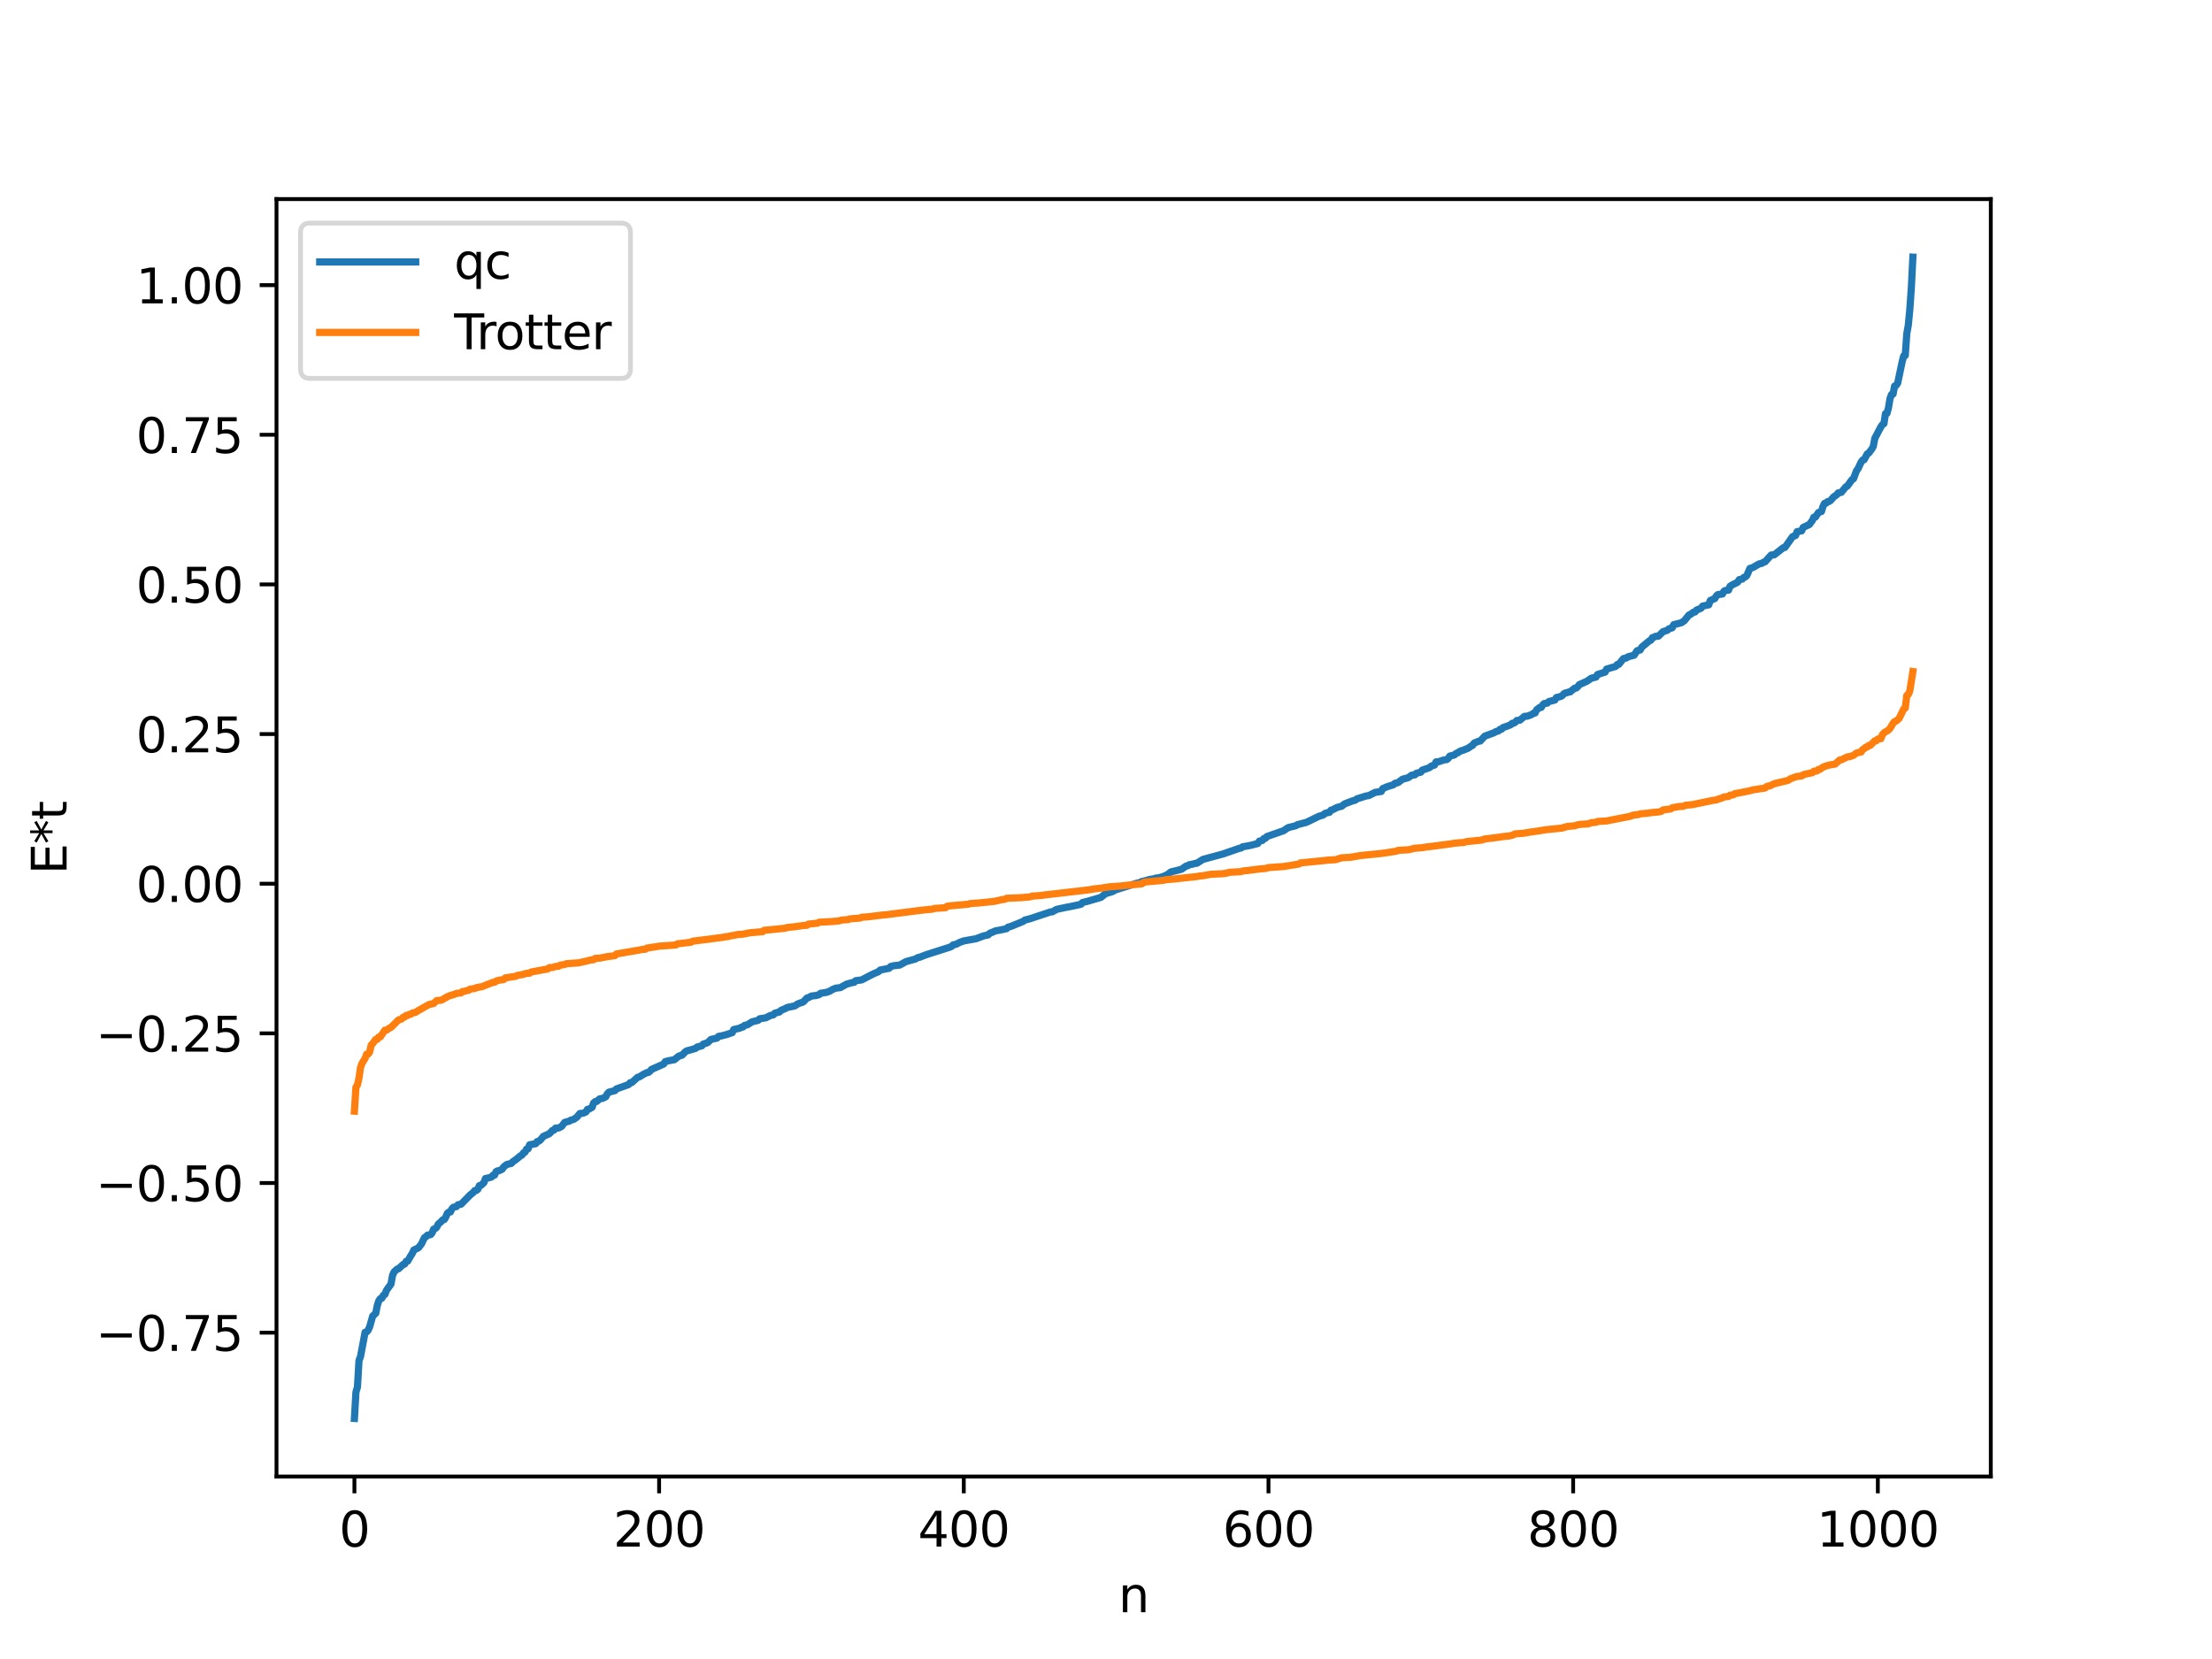 <?xml version="1.0" encoding="utf-8" standalone="no"?>
<!DOCTYPE svg PUBLIC "-//W3C//DTD SVG 1.1//EN"
  "http://www.w3.org/Graphics/SVG/1.1/DTD/svg11.dtd">
<svg xmlns:xlink="http://www.w3.org/1999/xlink" width="460.8pt" height="345.6pt" viewBox="0 0 460.8 345.6" xmlns="http://www.w3.org/2000/svg" version="1.1">
 <defs>
  <style type="text/css">*{stroke-linejoin: round; stroke-linecap: butt}</style>
 </defs>
 <g id="figure_1">
  <g id="patch_1">
   <path d="M 0 345.6 
L 460.8 345.6 
L 460.8 0 
L 0 0 
z
" style="fill: #ffffff"/>
  </g>
  <g id="axes_1">
   <g id="patch_2">
    <path d="M 57.6 307.584 
L 414.72 307.584 
L 414.72 41.472 
L 57.6 41.472 
z
" style="fill: #ffffff"/>
   </g>
   <g id="matplotlib.axis_1">
    <g id="xtick_1">
     <g id="line2d_1">
      <defs>
       <path id="m6751084690" d="M 0 0 
L 0 3.5 
" style="stroke: #000000; stroke-width: 0.8"/>
      </defs>
      <g>
       <use xlink:href="#m6751084690" x="73.833" y="307.584" style="stroke: #000000; stroke-width: 0.8"/>
      </g>
     </g>
     <g id="text_1">
      <!-- 0 -->
      <g transform="translate(70.651 322.182) scale(0.1 -0.1)">
       <defs>
        <path id="DejaVuSans-30" d="M 2034 4250 
Q 1547 4250 1301 3770 
Q 1056 3291 1056 2328 
Q 1056 1369 1301 889 
Q 1547 409 2034 409 
Q 2525 409 2770 889 
Q 3016 1369 3016 2328 
Q 3016 3291 2770 3770 
Q 2525 4250 2034 4250 
z
M 2034 4750 
Q 2819 4750 3233 4129 
Q 3647 3509 3647 2328 
Q 3647 1150 3233 529 
Q 2819 -91 2034 -91 
Q 1250 -91 836 529 
Q 422 1150 422 2328 
Q 422 3509 836 4129 
Q 1250 4750 2034 4750 
z
" transform="scale(0.016)"/>
       </defs>
       <use xlink:href="#DejaVuSans-30"/>
      </g>
     </g>
    </g>
    <g id="xtick_2">
     <g id="line2d_2">
      <g>
       <use xlink:href="#m6751084690" x="137.304" y="307.584" style="stroke: #000000; stroke-width: 0.8"/>
      </g>
     </g>
     <g id="text_2">
      <!-- 200 -->
      <g transform="translate(127.76 322.182) scale(0.1 -0.1)">
       <defs>
        <path id="DejaVuSans-32" d="M 1228 531 
L 3431 531 
L 3431 0 
L 469 0 
L 469 531 
Q 828 903 1448 1529 
Q 2069 2156 2228 2338 
Q 2531 2678 2651 2914 
Q 2772 3150 2772 3378 
Q 2772 3750 2511 3984 
Q 2250 4219 1831 4219 
Q 1534 4219 1204 4116 
Q 875 4013 500 3803 
L 500 4441 
Q 881 4594 1212 4672 
Q 1544 4750 1819 4750 
Q 2544 4750 2975 4387 
Q 3406 4025 3406 3419 
Q 3406 3131 3298 2873 
Q 3191 2616 2906 2266 
Q 2828 2175 2409 1742 
Q 1991 1309 1228 531 
z
" transform="scale(0.016)"/>
       </defs>
       <use xlink:href="#DejaVuSans-32"/>
       <use xlink:href="#DejaVuSans-30" x="63.623"/>
       <use xlink:href="#DejaVuSans-30" x="127.246"/>
      </g>
     </g>
    </g>
    <g id="xtick_3">
     <g id="line2d_3">
      <g>
       <use xlink:href="#m6751084690" x="200.775" y="307.584" style="stroke: #000000; stroke-width: 0.8"/>
      </g>
     </g>
     <g id="text_3">
      <!-- 400 -->
      <g transform="translate(191.231 322.182) scale(0.1 -0.1)">
       <defs>
        <path id="DejaVuSans-34" d="M 2419 4116 
L 825 1625 
L 2419 1625 
L 2419 4116 
z
M 2253 4666 
L 3047 4666 
L 3047 1625 
L 3713 1625 
L 3713 1100 
L 3047 1100 
L 3047 0 
L 2419 0 
L 2419 1100 
L 313 1100 
L 313 1709 
L 2253 4666 
z
" transform="scale(0.016)"/>
       </defs>
       <use xlink:href="#DejaVuSans-34"/>
       <use xlink:href="#DejaVuSans-30" x="63.623"/>
       <use xlink:href="#DejaVuSans-30" x="127.246"/>
      </g>
     </g>
    </g>
    <g id="xtick_4">
     <g id="line2d_4">
      <g>
       <use xlink:href="#m6751084690" x="264.246" y="307.584" style="stroke: #000000; stroke-width: 0.8"/>
      </g>
     </g>
     <g id="text_4">
      <!-- 600 -->
      <g transform="translate(254.702 322.182) scale(0.1 -0.1)">
       <defs>
        <path id="DejaVuSans-36" d="M 2113 2584 
Q 1688 2584 1439 2293 
Q 1191 2003 1191 1497 
Q 1191 994 1439 701 
Q 1688 409 2113 409 
Q 2538 409 2786 701 
Q 3034 994 3034 1497 
Q 3034 2003 2786 2293 
Q 2538 2584 2113 2584 
z
M 3366 4563 
L 3366 3988 
Q 3128 4100 2886 4159 
Q 2644 4219 2406 4219 
Q 1781 4219 1451 3797 
Q 1122 3375 1075 2522 
Q 1259 2794 1537 2939 
Q 1816 3084 2150 3084 
Q 2853 3084 3261 2657 
Q 3669 2231 3669 1497 
Q 3669 778 3244 343 
Q 2819 -91 2113 -91 
Q 1303 -91 875 529 
Q 447 1150 447 2328 
Q 447 3434 972 4092 
Q 1497 4750 2381 4750 
Q 2619 4750 2861 4703 
Q 3103 4656 3366 4563 
z
" transform="scale(0.016)"/>
       </defs>
       <use xlink:href="#DejaVuSans-36"/>
       <use xlink:href="#DejaVuSans-30" x="63.623"/>
       <use xlink:href="#DejaVuSans-30" x="127.246"/>
      </g>
     </g>
    </g>
    <g id="xtick_5">
     <g id="line2d_5">
      <g>
       <use xlink:href="#m6751084690" x="327.717" y="307.584" style="stroke: #000000; stroke-width: 0.8"/>
      </g>
     </g>
     <g id="text_5">
      <!-- 800 -->
      <g transform="translate(318.173 322.182) scale(0.1 -0.1)">
       <defs>
        <path id="DejaVuSans-38" d="M 2034 2216 
Q 1584 2216 1326 1975 
Q 1069 1734 1069 1313 
Q 1069 891 1326 650 
Q 1584 409 2034 409 
Q 2484 409 2743 651 
Q 3003 894 3003 1313 
Q 3003 1734 2745 1975 
Q 2488 2216 2034 2216 
z
M 1403 2484 
Q 997 2584 770 2862 
Q 544 3141 544 3541 
Q 544 4100 942 4425 
Q 1341 4750 2034 4750 
Q 2731 4750 3128 4425 
Q 3525 4100 3525 3541 
Q 3525 3141 3298 2862 
Q 3072 2584 2669 2484 
Q 3125 2378 3379 2068 
Q 3634 1759 3634 1313 
Q 3634 634 3220 271 
Q 2806 -91 2034 -91 
Q 1263 -91 848 271 
Q 434 634 434 1313 
Q 434 1759 690 2068 
Q 947 2378 1403 2484 
z
M 1172 3481 
Q 1172 3119 1398 2916 
Q 1625 2713 2034 2713 
Q 2441 2713 2670 2916 
Q 2900 3119 2900 3481 
Q 2900 3844 2670 4047 
Q 2441 4250 2034 4250 
Q 1625 4250 1398 4047 
Q 1172 3844 1172 3481 
z
" transform="scale(0.016)"/>
       </defs>
       <use xlink:href="#DejaVuSans-38"/>
       <use xlink:href="#DejaVuSans-30" x="63.623"/>
       <use xlink:href="#DejaVuSans-30" x="127.246"/>
      </g>
     </g>
    </g>
    <g id="xtick_6">
     <g id="line2d_6">
      <g>
       <use xlink:href="#m6751084690" x="391.188" y="307.584" style="stroke: #000000; stroke-width: 0.8"/>
      </g>
     </g>
     <g id="text_6">
      <!-- 1000 -->
      <g transform="translate(378.463 322.182) scale(0.1 -0.1)">
       <defs>
        <path id="DejaVuSans-31" d="M 794 531 
L 1825 531 
L 1825 4091 
L 703 3866 
L 703 4441 
L 1819 4666 
L 2450 4666 
L 2450 531 
L 3481 531 
L 3481 0 
L 794 0 
L 794 531 
z
" transform="scale(0.016)"/>
       </defs>
       <use xlink:href="#DejaVuSans-31"/>
       <use xlink:href="#DejaVuSans-30" x="63.623"/>
       <use xlink:href="#DejaVuSans-30" x="127.246"/>
       <use xlink:href="#DejaVuSans-30" x="190.869"/>
      </g>
     </g>
    </g>
    <g id="text_7">
     <!-- n -->
     <g transform="translate(232.991 335.861) scale(0.1 -0.1)">
      <defs>
       <path id="DejaVuSans-6e" d="M 3513 2113 
L 3513 0 
L 2938 0 
L 2938 2094 
Q 2938 2591 2744 2837 
Q 2550 3084 2163 3084 
Q 1697 3084 1428 2787 
Q 1159 2491 1159 1978 
L 1159 0 
L 581 0 
L 581 3500 
L 1159 3500 
L 1159 2956 
Q 1366 3272 1645 3428 
Q 1925 3584 2291 3584 
Q 2894 3584 3203 3211 
Q 3513 2838 3513 2113 
z
" transform="scale(0.016)"/>
      </defs>
      <use xlink:href="#DejaVuSans-6e"/>
     </g>
    </g>
   </g>
   <g id="matplotlib.axis_2">
    <g id="ytick_1">
     <g id="line2d_7">
      <defs>
       <path id="mbbcf7b2cc1" d="M 0 0 
L -3.5 0 
" style="stroke: #000000; stroke-width: 0.8"/>
      </defs>
      <g>
       <use xlink:href="#mbbcf7b2cc1" x="57.6" y="277.612" style="stroke: #000000; stroke-width: 0.8"/>
      </g>
     </g>
     <g id="text_8">
      <!-- −0.75 -->
      <g transform="translate(19.955 281.411) scale(0.1 -0.1)">
       <defs>
        <path id="DejaVuSans-2212" d="M 678 2272 
L 4684 2272 
L 4684 1741 
L 678 1741 
L 678 2272 
z
" transform="scale(0.016)"/>
        <path id="DejaVuSans-2e" d="M 684 794 
L 1344 794 
L 1344 0 
L 684 0 
L 684 794 
z
" transform="scale(0.016)"/>
        <path id="DejaVuSans-37" d="M 525 4666 
L 3525 4666 
L 3525 4397 
L 1831 0 
L 1172 0 
L 2766 4134 
L 525 4134 
L 525 4666 
z
" transform="scale(0.016)"/>
        <path id="DejaVuSans-35" d="M 691 4666 
L 3169 4666 
L 3169 4134 
L 1269 4134 
L 1269 2991 
Q 1406 3038 1543 3061 
Q 1681 3084 1819 3084 
Q 2600 3084 3056 2656 
Q 3513 2228 3513 1497 
Q 3513 744 3044 326 
Q 2575 -91 1722 -91 
Q 1428 -91 1123 -41 
Q 819 9 494 109 
L 494 744 
Q 775 591 1075 516 
Q 1375 441 1709 441 
Q 2250 441 2565 725 
Q 2881 1009 2881 1497 
Q 2881 1984 2565 2268 
Q 2250 2553 1709 2553 
Q 1456 2553 1204 2497 
Q 953 2441 691 2322 
L 691 4666 
z
" transform="scale(0.016)"/>
       </defs>
       <use xlink:href="#DejaVuSans-2212"/>
       <use xlink:href="#DejaVuSans-30" x="83.789"/>
       <use xlink:href="#DejaVuSans-2e" x="147.412"/>
       <use xlink:href="#DejaVuSans-37" x="179.199"/>
       <use xlink:href="#DejaVuSans-35" x="242.822"/>
      </g>
     </g>
    </g>
    <g id="ytick_2">
     <g id="line2d_8">
      <g>
       <use xlink:href="#mbbcf7b2cc1" x="57.6" y="246.439" style="stroke: #000000; stroke-width: 0.8"/>
      </g>
     </g>
     <g id="text_9">
      <!-- −0.50 -->
      <g transform="translate(19.955 250.238) scale(0.1 -0.1)">
       <use xlink:href="#DejaVuSans-2212"/>
       <use xlink:href="#DejaVuSans-30" x="83.789"/>
       <use xlink:href="#DejaVuSans-2e" x="147.412"/>
       <use xlink:href="#DejaVuSans-35" x="179.199"/>
       <use xlink:href="#DejaVuSans-30" x="242.822"/>
      </g>
     </g>
    </g>
    <g id="ytick_3">
     <g id="line2d_9">
      <g>
       <use xlink:href="#mbbcf7b2cc1" x="57.6" y="215.266" style="stroke: #000000; stroke-width: 0.8"/>
      </g>
     </g>
     <g id="text_10">
      <!-- −0.25 -->
      <g transform="translate(19.955 219.065) scale(0.1 -0.1)">
       <use xlink:href="#DejaVuSans-2212"/>
       <use xlink:href="#DejaVuSans-30" x="83.789"/>
       <use xlink:href="#DejaVuSans-2e" x="147.412"/>
       <use xlink:href="#DejaVuSans-32" x="179.199"/>
       <use xlink:href="#DejaVuSans-35" x="242.822"/>
      </g>
     </g>
    </g>
    <g id="ytick_4">
     <g id="line2d_10">
      <g>
       <use xlink:href="#mbbcf7b2cc1" x="57.6" y="184.093" style="stroke: #000000; stroke-width: 0.8"/>
      </g>
     </g>
     <g id="text_11">
      <!-- 0.00 -->
      <g transform="translate(28.334 187.892) scale(0.1 -0.1)">
       <use xlink:href="#DejaVuSans-30"/>
       <use xlink:href="#DejaVuSans-2e" x="63.623"/>
       <use xlink:href="#DejaVuSans-30" x="95.41"/>
       <use xlink:href="#DejaVuSans-30" x="159.033"/>
      </g>
     </g>
    </g>
    <g id="ytick_5">
     <g id="line2d_11">
      <g>
       <use xlink:href="#mbbcf7b2cc1" x="57.6" y="152.92" style="stroke: #000000; stroke-width: 0.8"/>
      </g>
     </g>
     <g id="text_12">
      <!-- 0.25 -->
      <g transform="translate(28.334 156.719) scale(0.1 -0.1)">
       <use xlink:href="#DejaVuSans-30"/>
       <use xlink:href="#DejaVuSans-2e" x="63.623"/>
       <use xlink:href="#DejaVuSans-32" x="95.41"/>
       <use xlink:href="#DejaVuSans-35" x="159.033"/>
      </g>
     </g>
    </g>
    <g id="ytick_6">
     <g id="line2d_12">
      <g>
       <use xlink:href="#mbbcf7b2cc1" x="57.6" y="121.746" style="stroke: #000000; stroke-width: 0.8"/>
      </g>
     </g>
     <g id="text_13">
      <!-- 0.50 -->
      <g transform="translate(28.334 125.546) scale(0.1 -0.1)">
       <use xlink:href="#DejaVuSans-30"/>
       <use xlink:href="#DejaVuSans-2e" x="63.623"/>
       <use xlink:href="#DejaVuSans-35" x="95.41"/>
       <use xlink:href="#DejaVuSans-30" x="159.033"/>
      </g>
     </g>
    </g>
    <g id="ytick_7">
     <g id="line2d_13">
      <g>
       <use xlink:href="#mbbcf7b2cc1" x="57.6" y="90.573" style="stroke: #000000; stroke-width: 0.8"/>
      </g>
     </g>
     <g id="text_14">
      <!-- 0.75 -->
      <g transform="translate(28.334 94.373) scale(0.1 -0.1)">
       <use xlink:href="#DejaVuSans-30"/>
       <use xlink:href="#DejaVuSans-2e" x="63.623"/>
       <use xlink:href="#DejaVuSans-37" x="95.41"/>
       <use xlink:href="#DejaVuSans-35" x="159.033"/>
      </g>
     </g>
    </g>
    <g id="ytick_8">
     <g id="line2d_14">
      <g>
       <use xlink:href="#mbbcf7b2cc1" x="57.6" y="59.4" style="stroke: #000000; stroke-width: 0.8"/>
      </g>
     </g>
     <g id="text_15">
      <!-- 1.00 -->
      <g transform="translate(28.334 63.199) scale(0.1 -0.1)">
       <use xlink:href="#DejaVuSans-31"/>
       <use xlink:href="#DejaVuSans-2e" x="63.623"/>
       <use xlink:href="#DejaVuSans-30" x="95.41"/>
       <use xlink:href="#DejaVuSans-30" x="159.033"/>
      </g>
     </g>
    </g>
    <g id="text_16">
     <!-- E*t -->
     <g transform="translate(13.875 182.148) rotate(-90) scale(0.1 -0.1)">
      <defs>
       <path id="DejaVuSans-45" d="M 628 4666 
L 3578 4666 
L 3578 4134 
L 1259 4134 
L 1259 2753 
L 3481 2753 
L 3481 2222 
L 1259 2222 
L 1259 531 
L 3634 531 
L 3634 0 
L 628 0 
L 628 4666 
z
" transform="scale(0.016)"/>
       <path id="DejaVuSans-2a" d="M 3009 3897 
L 1888 3291 
L 3009 2681 
L 2828 2375 
L 1778 3009 
L 1778 1831 
L 1422 1831 
L 1422 3009 
L 372 2375 
L 191 2681 
L 1313 3291 
L 191 3897 
L 372 4206 
L 1422 3572 
L 1422 4750 
L 1778 4750 
L 1778 3572 
L 2828 4206 
L 3009 3897 
z
" transform="scale(0.016)"/>
       <path id="DejaVuSans-74" d="M 1172 4494 
L 1172 3500 
L 2356 3500 
L 2356 3053 
L 1172 3053 
L 1172 1153 
Q 1172 725 1289 603 
Q 1406 481 1766 481 
L 2356 481 
L 2356 0 
L 1766 0 
Q 1100 0 847 248 
Q 594 497 594 1153 
L 594 3053 
L 172 3053 
L 172 3500 
L 594 3500 
L 594 4494 
L 1172 4494 
z
" transform="scale(0.016)"/>
      </defs>
      <use xlink:href="#DejaVuSans-45"/>
      <use xlink:href="#DejaVuSans-2a" x="63.184"/>
      <use xlink:href="#DejaVuSans-74" x="113.184"/>
     </g>
    </g>
   </g>
   <g id="line2d_15">
    <path d="M 73.833 295.488 
L 74.15 290.007 
L 74.467 288.923 
L 74.785 283.442 
L 75.102 282.594 
L 76.054 277.536 
L 76.372 277.46 
L 76.689 277.113 
L 77.006 276.396 
L 77.641 274.159 
L 78.276 273.58 
L 78.593 271.981 
L 78.91 270.973 
L 79.228 270.529 
L 79.545 270.444 
L 79.862 269.83 
L 80.18 269.667 
L 80.497 268.813 
L 81.449 267.494 
L 81.767 265.716 
L 82.084 264.968 
L 82.719 264.386 
L 83.036 264.301 
L 83.988 263.404 
L 84.305 263.328 
L 84.623 262.753 
L 84.94 262.703 
L 85.575 261.587 
L 85.892 261.105 
L 86.21 260.399 
L 87.162 259.942 
L 87.796 259.132 
L 88.431 257.813 
L 88.748 257.63 
L 89.066 257.298 
L 89.7 257.198 
L 90.018 256.836 
L 90.335 256.057 
L 90.653 255.948 
L 90.97 255.68 
L 91.287 255.016 
L 91.922 254.464 
L 92.239 254.115 
L 92.557 254.051 
L 92.874 253.51 
L 93.191 252.747 
L 93.509 252.505 
L 93.826 252.481 
L 94.143 251.811 
L 94.461 251.491 
L 95.096 251.35 
L 95.413 250.971 
L 96.048 250.857 
L 97.952 248.924 
L 98.586 248.412 
L 98.904 248.012 
L 99.221 247.995 
L 99.539 247.767 
L 99.856 246.992 
L 100.173 246.946 
L 100.808 246.363 
L 101.125 245.506 
L 101.76 245.374 
L 102.395 245.193 
L 102.712 244.815 
L 103.029 244.792 
L 103.347 244.066 
L 103.664 243.903 
L 103.981 243.873 
L 104.616 243.562 
L 104.934 243.076 
L 105.568 242.587 
L 106.52 242.356 
L 106.838 242 
L 107.472 241.569 
L 108.424 240.783 
L 108.742 240.618 
L 109.059 240.158 
L 109.377 239.999 
L 109.694 239.377 
L 110.011 239.33 
L 110.329 238.482 
L 111.598 238.242 
L 111.915 237.807 
L 112.233 237.736 
L 112.55 237.502 
L 113.185 236.733 
L 114.454 236.162 
L 115.089 235.487 
L 115.406 235.422 
L 115.724 235.011 
L 116.358 234.984 
L 116.993 234.656 
L 117.628 233.82 
L 118.262 233.631 
L 118.58 233.57 
L 118.897 233.35 
L 119.532 233.174 
L 120.167 232.725 
L 120.801 231.965 
L 121.436 231.908 
L 122.071 231.635 
L 122.388 231.086 
L 122.705 231.047 
L 123.34 230.675 
L 123.658 229.774 
L 123.975 229.489 
L 124.292 229.456 
L 124.927 228.907 
L 125.562 228.798 
L 126.196 228.476 
L 126.514 227.87 
L 126.831 227.525 
L 128.1 227.194 
L 128.418 226.84 
L 130.957 225.933 
L 131.274 225.547 
L 131.591 225.524 
L 132.861 224.407 
L 133.178 224.339 
L 134.13 223.751 
L 134.765 223.444 
L 135.082 223.398 
L 135.4 223.164 
L 135.717 222.782 
L 138.256 221.657 
L 138.573 221.168 
L 139.208 220.987 
L 140.477 220.756 
L 141.429 219.989 
L 142.064 219.826 
L 142.699 219.18 
L 143.016 218.93 
L 143.651 218.766 
L 144.92 218.393 
L 145.238 218.105 
L 146.19 217.87 
L 146.507 217.499 
L 147.142 217.304 
L 147.459 217.161 
L 148.094 216.537 
L 149.046 216.325 
L 149.363 216.258 
L 149.681 215.902 
L 150.315 215.789 
L 151.267 215.544 
L 152.537 215.12 
L 152.854 214.468 
L 154.124 214.182 
L 154.441 213.982 
L 154.758 213.951 
L 155.076 213.625 
L 155.71 213.476 
L 156.662 212.868 
L 157.932 212.552 
L 158.249 212.231 
L 159.519 212.035 
L 160.471 211.551 
L 161.105 211.403 
L 161.423 211.053 
L 162.375 210.813 
L 162.692 210.477 
L 163.644 210.081 
L 163.962 209.887 
L 165.548 209.555 
L 166.183 209.144 
L 166.818 208.885 
L 167.135 208.829 
L 167.453 208.607 
L 168.087 207.915 
L 168.405 207.833 
L 169.039 207.493 
L 169.991 207.382 
L 170.626 207.208 
L 170.943 206.923 
L 172.213 206.715 
L 172.848 206.479 
L 173.482 206.104 
L 174.117 205.849 
L 175.069 205.738 
L 176.339 205.021 
L 177.608 204.672 
L 177.925 204.639 
L 178.243 204.299 
L 179.512 204.13 
L 181.416 203.135 
L 182.051 202.825 
L 183.003 202.421 
L 183.32 202.092 
L 185.224 201.706 
L 185.542 201.344 
L 186.177 201.18 
L 187.446 201.038 
L 188.715 200.328 
L 190.302 199.888 
L 190.62 199.812 
L 191.254 199.462 
L 191.572 199.421 
L 192.841 198.921 
L 197.919 197.294 
L 198.236 197.153 
L 198.553 196.833 
L 199.188 196.706 
L 199.823 196.358 
L 200.775 196.01 
L 203.314 195.559 
L 204.9 194.961 
L 205.853 194.762 
L 206.17 194.429 
L 207.439 193.898 
L 208.074 193.796 
L 208.709 193.666 
L 209.661 193.469 
L 209.978 193.152 
L 210.613 192.978 
L 213.152 191.937 
L 213.469 191.673 
L 214.104 191.513 
L 214.739 191.344 
L 215.373 191.121 
L 218.864 189.968 
L 219.181 189.961 
L 220.134 189.433 
L 222.038 189.027 
L 223.307 188.788 
L 224.894 188.446 
L 225.211 188.355 
L 225.529 187.995 
L 226.481 187.774 
L 229.337 186.945 
L 230.289 186.169 
L 231.558 185.798 
L 231.876 185.681 
L 232.193 185.439 
L 232.828 185.245 
L 236.953 183.944 
L 237.271 183.916 
L 237.905 183.624 
L 238.54 183.489 
L 239.492 183.206 
L 240.444 183.063 
L 240.762 182.924 
L 241.396 182.865 
L 242.031 182.674 
L 242.348 182.638 
L 242.666 182.409 
L 242.983 182.359 
L 243.935 181.631 
L 244.887 181.413 
L 246.157 181.071 
L 247.109 180.4 
L 247.426 180.361 
L 247.743 180.135 
L 248.378 180.03 
L 249.013 179.853 
L 249.33 179.828 
L 250.6 179.025 
L 254.725 177.91 
L 258.216 176.705 
L 258.534 176.661 
L 258.851 176.409 
L 260.438 176.121 
L 262.024 175.717 
L 262.342 175.224 
L 262.977 175.08 
L 263.294 174.674 
L 263.611 174.635 
L 263.929 174.261 
L 267.42 173.042 
L 268.054 172.596 
L 268.372 172.398 
L 269.006 172.245 
L 269.958 172.007 
L 270.276 171.799 
L 272.18 171.298 
L 274.719 170.065 
L 275.671 169.768 
L 275.988 169.461 
L 276.623 169.275 
L 276.94 169.229 
L 277.258 168.779 
L 277.575 168.7 
L 278.527 168.207 
L 279.162 168.03 
L 279.479 167.962 
L 280.114 167.461 
L 281.7 166.859 
L 282.335 166.688 
L 282.653 166.422 
L 284.557 165.828 
L 285.191 165.718 
L 286.461 165.064 
L 287.73 164.879 
L 288.048 164.28 
L 289 163.871 
L 290.269 163.485 
L 290.586 163.179 
L 291.221 163.041 
L 292.173 162.32 
L 293.125 162.079 
L 293.443 161.955 
L 294.077 161.486 
L 294.712 161.426 
L 295.029 161.099 
L 295.981 160.852 
L 296.299 160.427 
L 297.568 159.994 
L 297.886 159.844 
L 298.203 159.566 
L 298.838 159.381 
L 299.155 158.719 
L 299.79 158.654 
L 300.742 158.322 
L 301.377 158.229 
L 301.694 157.995 
L 302.011 157.513 
L 302.963 157.274 
L 303.281 156.978 
L 303.598 156.865 
L 304.233 156.453 
L 304.867 156.263 
L 305.82 155.871 
L 306.454 155.434 
L 306.772 155.27 
L 307.089 154.804 
L 308.041 154.405 
L 308.358 154.371 
L 309.31 153.351 
L 311.215 152.653 
L 311.532 152.448 
L 312.167 152.255 
L 312.484 151.927 
L 312.801 151.905 
L 313.119 151.556 
L 313.753 151.352 
L 314.705 150.985 
L 315.023 150.675 
L 315.34 150.646 
L 315.658 150.454 
L 315.975 150.094 
L 316.61 150.029 
L 317.562 149.233 
L 318.196 149.188 
L 319.148 148.82 
L 319.466 148.568 
L 319.783 148.53 
L 320.1 147.875 
L 320.735 147.39 
L 321.053 147.371 
L 321.37 146.853 
L 321.687 146.565 
L 322.322 146.473 
L 322.639 146.158 
L 323.909 145.83 
L 324.226 145.313 
L 325.178 145.073 
L 325.496 144.857 
L 325.813 144.499 
L 326.13 144.341 
L 326.448 144.309 
L 326.765 144.157 
L 327.082 144.144 
L 328.034 143.351 
L 328.352 143.332 
L 328.669 143.065 
L 328.986 142.63 
L 330.573 141.921 
L 331.525 141.277 
L 332.477 141.048 
L 332.795 140.518 
L 334.381 140.006 
L 334.699 139.374 
L 336.286 138.915 
L 336.603 138.802 
L 336.92 138.423 
L 337.238 138.386 
L 338.19 137.19 
L 338.824 137.061 
L 339.142 136.82 
L 340.411 136.493 
L 341.046 135.548 
L 341.681 135.407 
L 341.998 134.823 
L 343.585 133.505 
L 343.902 133.368 
L 344.22 132.833 
L 344.537 132.765 
L 344.854 132.57 
L 345.489 132.516 
L 346.124 131.896 
L 346.441 131.587 
L 347.076 131.388 
L 347.393 131.261 
L 347.71 130.971 
L 348.345 130.791 
L 348.662 130.137 
L 350.249 129.733 
L 350.884 129.305 
L 351.836 128.121 
L 352.153 127.993 
L 352.788 127.521 
L 353.105 127.492 
L 353.423 127.092 
L 354.375 126.694 
L 354.692 126.26 
L 355.644 126.058 
L 355.962 125.999 
L 356.279 125.098 
L 357.231 124.684 
L 357.548 124.137 
L 357.866 123.867 
L 358.818 123.741 
L 359.135 123.155 
L 359.453 122.995 
L 360.087 122.941 
L 360.405 122.124 
L 361.039 121.747 
L 361.674 121.447 
L 361.991 121.266 
L 362.309 120.752 
L 362.943 120.641 
L 363.261 120.291 
L 363.578 120.186 
L 363.896 119.902 
L 364.53 118.418 
L 365.165 118.224 
L 366.434 117.488 
L 367.069 117.337 
L 367.386 117.104 
L 367.704 117.029 
L 368.656 115.965 
L 368.973 115.619 
L 369.608 115.577 
L 371.512 114.088 
L 371.829 114.046 
L 373.099 112.251 
L 373.416 111.801 
L 374.051 111.552 
L 374.368 110.748 
L 375.32 110.588 
L 375.638 109.862 
L 376.907 109.279 
L 377.542 108.429 
L 377.859 107.737 
L 378.177 107.725 
L 378.811 106.781 
L 379.446 106.556 
L 379.763 105.486 
L 380.081 104.864 
L 380.398 104.833 
L 380.715 104.492 
L 381.033 104.467 
L 381.35 104.252 
L 381.985 103.514 
L 382.62 103.074 
L 382.937 102.679 
L 383.572 102.568 
L 384.524 101.416 
L 384.841 101.251 
L 385.793 99.923 
L 386.11 99.748 
L 386.745 98.051 
L 387.062 97.645 
L 387.697 96.283 
L 388.015 95.843 
L 388.332 95.769 
L 388.967 94.573 
L 389.284 94.399 
L 389.919 93.556 
L 390.236 93.019 
L 390.553 91.325 
L 391.823 88.911 
L 392.14 88.459 
L 392.458 88.254 
L 392.775 86.169 
L 393.092 86.115 
L 393.41 84.921 
L 393.727 83.011 
L 394.044 82.173 
L 394.362 82.083 
L 394.679 80.428 
L 394.996 80.284 
L 395.314 79.84 
L 396.266 75.312 
L 396.583 74.108 
L 396.9 74.056 
L 397.218 69.495 
L 397.535 67.734 
L 397.853 64.419 
L 398.17 59.893 
L 398.487 53.568 
L 398.487 53.568 
" clip-path="url(#p3afd29882e)" style="fill: none; stroke: #1f77b4; stroke-width: 1.5; stroke-linecap: square"/>
   </g>
   <g id="line2d_16">
    <path d="M 73.833 231.476 
L 74.15 226.488 
L 74.467 226 
L 74.785 224.583 
L 75.102 222.376 
L 75.42 221.5 
L 76.054 220.479 
L 76.372 219.595 
L 76.689 219.595 
L 77.006 219.156 
L 77.324 217.711 
L 77.641 217.388 
L 78.276 216.513 
L 78.593 216.513 
L 78.91 216.024 
L 79.228 216.007 
L 80.18 214.607 
L 80.497 214.607 
L 81.132 214.169 
L 81.449 214.033 
L 83.036 212.462 
L 83.671 212.276 
L 83.988 211.898 
L 84.305 211.864 
L 84.623 211.525 
L 84.94 211.525 
L 85.258 211.31 
L 85.575 211.284 
L 85.892 211.037 
L 86.527 210.909 
L 87.162 210.504 
L 89.383 209.254 
L 90.335 209.045 
L 90.97 208.442 
L 91.922 208.359 
L 93.509 207.474 
L 94.461 207.194 
L 95.096 206.946 
L 96.048 206.832 
L 96.365 206.537 
L 96.682 206.537 
L 97.317 206.323 
L 97.634 206.296 
L 97.952 206.049 
L 98.904 205.919 
L 99.221 205.752 
L 100.491 205.516 
L 101.125 205.249 
L 102.712 204.632 
L 103.029 204.632 
L 103.347 204.374 
L 103.981 204.193 
L 104.934 204.057 
L 105.251 203.714 
L 107.472 203.372 
L 107.79 203.187 
L 108.742 203.04 
L 109.694 202.765 
L 110.329 202.733 
L 110.646 202.486 
L 114.137 201.844 
L 114.454 201.565 
L 115.089 201.55 
L 115.724 201.335 
L 116.358 201.298 
L 116.676 201.061 
L 117.628 200.931 
L 117.945 200.764 
L 120.484 200.582 
L 122.071 200.238 
L 123.023 199.981 
L 123.658 199.94 
L 123.975 199.649 
L 124.927 199.602 
L 126.514 199.279 
L 127.783 199.13 
L 128.1 199.07 
L 128.418 198.727 
L 133.178 197.911 
L 133.813 197.777 
L 134.448 197.746 
L 134.765 197.499 
L 136.669 197.219 
L 137.304 197.1 
L 140.795 196.857 
L 141.112 196.619 
L 143.968 196.279 
L 144.286 196.074 
L 145.238 195.944 
L 147.459 195.674 
L 150.633 195.251 
L 151.267 195.128 
L 151.585 195.124 
L 152.22 194.953 
L 152.854 194.854 
L 153.806 194.657 
L 154.758 194.614 
L 155.71 194.408 
L 156.345 194.298 
L 157.297 194.218 
L 158.884 194.082 
L 159.201 193.789 
L 160.471 193.686 
L 163.644 193.352 
L 163.962 193.214 
L 165.231 193.09 
L 166.5 192.924 
L 167.453 192.789 
L 168.087 192.758 
L 168.405 192.511 
L 170.309 192.314 
L 170.626 192.116 
L 173.165 191.983 
L 174.752 191.84 
L 175.386 191.659 
L 176.656 191.574 
L 176.973 191.428 
L 178.243 191.322 
L 179.195 191.247 
L 179.512 191.086 
L 181.099 190.956 
L 183.638 190.638 
L 184.59 190.553 
L 192.524 189.549 
L 194.11 189.411 
L 194.745 189.238 
L 196.967 189.094 
L 197.284 188.801 
L 197.919 188.698 
L 201.727 188.364 
L 202.044 188.23 
L 203.948 188.103 
L 207.122 187.77 
L 208.709 187.417 
L 209.343 187.337 
L 209.661 187.129 
L 212.834 186.995 
L 214.421 186.853 
L 215.056 186.681 
L 216.96 186.537 
L 217.595 186.438 
L 226.798 185.372 
L 228.067 185.157 
L 229.337 185.018 
L 230.289 184.879 
L 231.241 184.723 
L 232.51 184.638 
L 233.462 184.571 
L 234.415 184.464 
L 237.905 184.107 
L 238.223 183.814 
L 238.858 183.71 
L 242.348 183.385 
L 242.983 183.242 
L 244.887 183.089 
L 245.522 183.012 
L 249.33 182.597 
L 249.965 182.477 
L 250.6 182.429 
L 252.186 182.137 
L 254.725 182.006 
L 255.677 181.865 
L 255.995 181.727 
L 258.534 181.576 
L 258.851 181.453 
L 259.803 181.347 
L 262.659 180.99 
L 263.611 180.928 
L 264.246 180.734 
L 267.42 180.511 
L 270.593 179.99 
L 270.91 179.763 
L 275.988 179.258 
L 276.623 179.174 
L 278.21 179.092 
L 279.479 178.696 
L 281.383 178.582 
L 283.287 178.244 
L 284.239 178.141 
L 287.73 177.795 
L 288.365 177.706 
L 289.634 177.514 
L 290.904 177.315 
L 291.221 177.151 
L 293.443 177.018 
L 294.077 176.868 
L 294.712 176.706 
L 296.299 176.589 
L 296.934 176.465 
L 297.886 176.359 
L 301.059 175.941 
L 302.011 175.815 
L 302.963 175.665 
L 304.233 175.546 
L 304.867 175.52 
L 305.502 175.324 
L 308.676 175.002 
L 309.31 174.776 
L 312.167 174.423 
L 313.119 174.271 
L 314.388 174.147 
L 315.023 173.997 
L 315.658 173.708 
L 317.244 173.594 
L 319.466 173.237 
L 320.418 173.114 
L 322.005 172.848 
L 325.496 172.494 
L 325.813 172.327 
L 326.13 172.312 
L 326.448 172.163 
L 328.034 172.03 
L 328.669 171.814 
L 329.304 171.718 
L 330.891 171.621 
L 331.525 171.372 
L 332.477 171.296 
L 332.795 171.126 
L 334.699 171.011 
L 339.777 170.015 
L 340.094 169.821 
L 341.363 169.672 
L 341.681 169.539 
L 342.95 169.433 
L 343.902 169.294 
L 345.489 169.143 
L 346.124 169.009 
L 346.441 168.72 
L 347.393 168.606 
L 348.028 168.521 
L 348.345 168.279 
L 349.297 168.095 
L 349.932 167.997 
L 350.567 167.981 
L 351.201 167.74 
L 352.471 167.634 
L 356.914 166.72 
L 357.548 166.639 
L 358.183 166.38 
L 358.5 166.335 
L 359.135 166.027 
L 360.087 165.915 
L 360.405 165.647 
L 361.039 165.594 
L 361.357 165.349 
L 364.213 164.8 
L 365.165 164.551 
L 365.8 164.448 
L 366.752 164.295 
L 367.386 164.211 
L 367.704 164.155 
L 368.021 163.867 
L 368.339 163.733 
L 368.656 163.73 
L 369.608 163.257 
L 372.464 162.574 
L 373.099 162.187 
L 374.368 161.743 
L 375.32 161.651 
L 375.638 161.392 
L 376.272 161.227 
L 377.542 160.972 
L 377.859 160.659 
L 378.494 160.607 
L 378.811 160.276 
L 379.129 160.272 
L 379.763 159.813 
L 380.398 159.556 
L 381.35 159.318 
L 381.985 159.223 
L 382.302 159.168 
L 383.254 158.304 
L 383.572 158.298 
L 384.841 157.669 
L 385.476 157.586 
L 386.11 157.349 
L 386.745 156.861 
L 387.38 156.718 
L 387.697 156.664 
L 388.015 156.153 
L 388.332 155.984 
L 388.649 155.672 
L 388.967 155.624 
L 389.284 155.289 
L 389.601 155.284 
L 390.553 154.331 
L 390.871 154.32 
L 391.188 153.951 
L 391.823 153.892 
L 392.14 153.034 
L 392.458 152.665 
L 393.41 152.08 
L 393.727 151.73 
L 394.362 150.684 
L 394.679 150.301 
L 394.996 150.214 
L 395.631 149.665 
L 396.583 147.677 
L 396.9 147.501 
L 397.218 144.883 
L 397.535 144.678 
L 397.853 143.921 
L 398.487 139.895 
L 398.487 139.895 
" clip-path="url(#p3afd29882e)" style="fill: none; stroke: #ff7f0e; stroke-width: 1.5; stroke-linecap: square"/>
   </g>
   <g id="patch_3">
    <path d="M 57.6 307.584 
L 57.6 41.472 
" style="fill: none; stroke: #000000; stroke-width: 0.8; stroke-linejoin: miter; stroke-linecap: square"/>
   </g>
   <g id="patch_4">
    <path d="M 414.72 307.584 
L 414.72 41.472 
" style="fill: none; stroke: #000000; stroke-width: 0.8; stroke-linejoin: miter; stroke-linecap: square"/>
   </g>
   <g id="patch_5">
    <path d="M 57.6 307.584 
L 414.72 307.584 
" style="fill: none; stroke: #000000; stroke-width: 0.8; stroke-linejoin: miter; stroke-linecap: square"/>
   </g>
   <g id="patch_6">
    <path d="M 57.6 41.472 
L 414.72 41.472 
" style="fill: none; stroke: #000000; stroke-width: 0.8; stroke-linejoin: miter; stroke-linecap: square"/>
   </g>
   <g id="legend_1">
    <g id="patch_7">
     <path d="M 64.6 78.828 
L 129.342 78.828 
Q 131.342 78.828 131.342 76.828 
L 131.342 48.472 
Q 131.342 46.472 129.342 46.472 
L 64.6 46.472 
Q 62.6 46.472 62.6 48.472 
L 62.6 76.828 
Q 62.6 78.828 64.6 78.828 
z
" style="fill: #ffffff; opacity: 0.8; stroke: #cccccc; stroke-linejoin: miter"/>
    </g>
    <g id="line2d_17">
     <path d="M 66.6 54.57 
L 76.6 54.57 
L 86.6 54.57 
" style="fill: none; stroke: #1f77b4; stroke-width: 1.5; stroke-linecap: square"/>
    </g>
    <g id="text_17">
     <!-- qc -->
     <g transform="translate(94.6 58.07) scale(0.1 -0.1)">
      <defs>
       <path id="DejaVuSans-71" d="M 947 1747 
Q 947 1113 1208 752 
Q 1469 391 1925 391 
Q 2381 391 2643 752 
Q 2906 1113 2906 1747 
Q 2906 2381 2643 2742 
Q 2381 3103 1925 3103 
Q 1469 3103 1208 2742 
Q 947 2381 947 1747 
z
M 2906 525 
Q 2725 213 2448 61 
Q 2172 -91 1784 -91 
Q 1150 -91 751 415 
Q 353 922 353 1747 
Q 353 2572 751 3078 
Q 1150 3584 1784 3584 
Q 2172 3584 2448 3432 
Q 2725 3281 2906 2969 
L 2906 3500 
L 3481 3500 
L 3481 -1331 
L 2906 -1331 
L 2906 525 
z
" transform="scale(0.016)"/>
       <path id="DejaVuSans-63" d="M 3122 3366 
L 3122 2828 
Q 2878 2963 2633 3030 
Q 2388 3097 2138 3097 
Q 1578 3097 1268 2742 
Q 959 2388 959 1747 
Q 959 1106 1268 751 
Q 1578 397 2138 397 
Q 2388 397 2633 464 
Q 2878 531 3122 666 
L 3122 134 
Q 2881 22 2623 -34 
Q 2366 -91 2075 -91 
Q 1284 -91 818 406 
Q 353 903 353 1747 
Q 353 2603 823 3093 
Q 1294 3584 2113 3584 
Q 2378 3584 2631 3529 
Q 2884 3475 3122 3366 
z
" transform="scale(0.016)"/>
      </defs>
      <use xlink:href="#DejaVuSans-71"/>
      <use xlink:href="#DejaVuSans-63" x="63.477"/>
     </g>
    </g>
    <g id="line2d_18">
     <path d="M 66.6 69.249 
L 76.6 69.249 
L 86.6 69.249 
" style="fill: none; stroke: #ff7f0e; stroke-width: 1.5; stroke-linecap: square"/>
    </g>
    <g id="text_18">
     <!-- Trotter -->
     <g transform="translate(94.6 72.749) scale(0.1 -0.1)">
      <defs>
       <path id="DejaVuSans-54" d="M -19 4666 
L 3928 4666 
L 3928 4134 
L 2272 4134 
L 2272 0 
L 1638 0 
L 1638 4134 
L -19 4134 
L -19 4666 
z
" transform="scale(0.016)"/>
       <path id="DejaVuSans-72" d="M 2631 2963 
Q 2534 3019 2420 3045 
Q 2306 3072 2169 3072 
Q 1681 3072 1420 2755 
Q 1159 2438 1159 1844 
L 1159 0 
L 581 0 
L 581 3500 
L 1159 3500 
L 1159 2956 
Q 1341 3275 1631 3429 
Q 1922 3584 2338 3584 
Q 2397 3584 2469 3576 
Q 2541 3569 2628 3553 
L 2631 2963 
z
" transform="scale(0.016)"/>
       <path id="DejaVuSans-6f" d="M 1959 3097 
Q 1497 3097 1228 2736 
Q 959 2375 959 1747 
Q 959 1119 1226 758 
Q 1494 397 1959 397 
Q 2419 397 2687 759 
Q 2956 1122 2956 1747 
Q 2956 2369 2687 2733 
Q 2419 3097 1959 3097 
z
M 1959 3584 
Q 2709 3584 3137 3096 
Q 3566 2609 3566 1747 
Q 3566 888 3137 398 
Q 2709 -91 1959 -91 
Q 1206 -91 779 398 
Q 353 888 353 1747 
Q 353 2609 779 3096 
Q 1206 3584 1959 3584 
z
" transform="scale(0.016)"/>
       <path id="DejaVuSans-65" d="M 3597 1894 
L 3597 1613 
L 953 1613 
Q 991 1019 1311 708 
Q 1631 397 2203 397 
Q 2534 397 2845 478 
Q 3156 559 3463 722 
L 3463 178 
Q 3153 47 2828 -22 
Q 2503 -91 2169 -91 
Q 1331 -91 842 396 
Q 353 884 353 1716 
Q 353 2575 817 3079 
Q 1281 3584 2069 3584 
Q 2775 3584 3186 3129 
Q 3597 2675 3597 1894 
z
M 3022 2063 
Q 3016 2534 2758 2815 
Q 2500 3097 2075 3097 
Q 1594 3097 1305 2825 
Q 1016 2553 972 2059 
L 3022 2063 
z
" transform="scale(0.016)"/>
      </defs>
      <use xlink:href="#DejaVuSans-54"/>
      <use xlink:href="#DejaVuSans-72" x="46.334"/>
      <use xlink:href="#DejaVuSans-6f" x="85.197"/>
      <use xlink:href="#DejaVuSans-74" x="146.379"/>
      <use xlink:href="#DejaVuSans-74" x="185.588"/>
      <use xlink:href="#DejaVuSans-65" x="224.797"/>
      <use xlink:href="#DejaVuSans-72" x="286.32"/>
     </g>
    </g>
   </g>
  </g>
 </g>
 <defs>
  <clipPath id="p3afd29882e">
   <rect x="57.6" y="41.472" width="357.12" height="266.112"/>
  </clipPath>
 </defs>
</svg>
